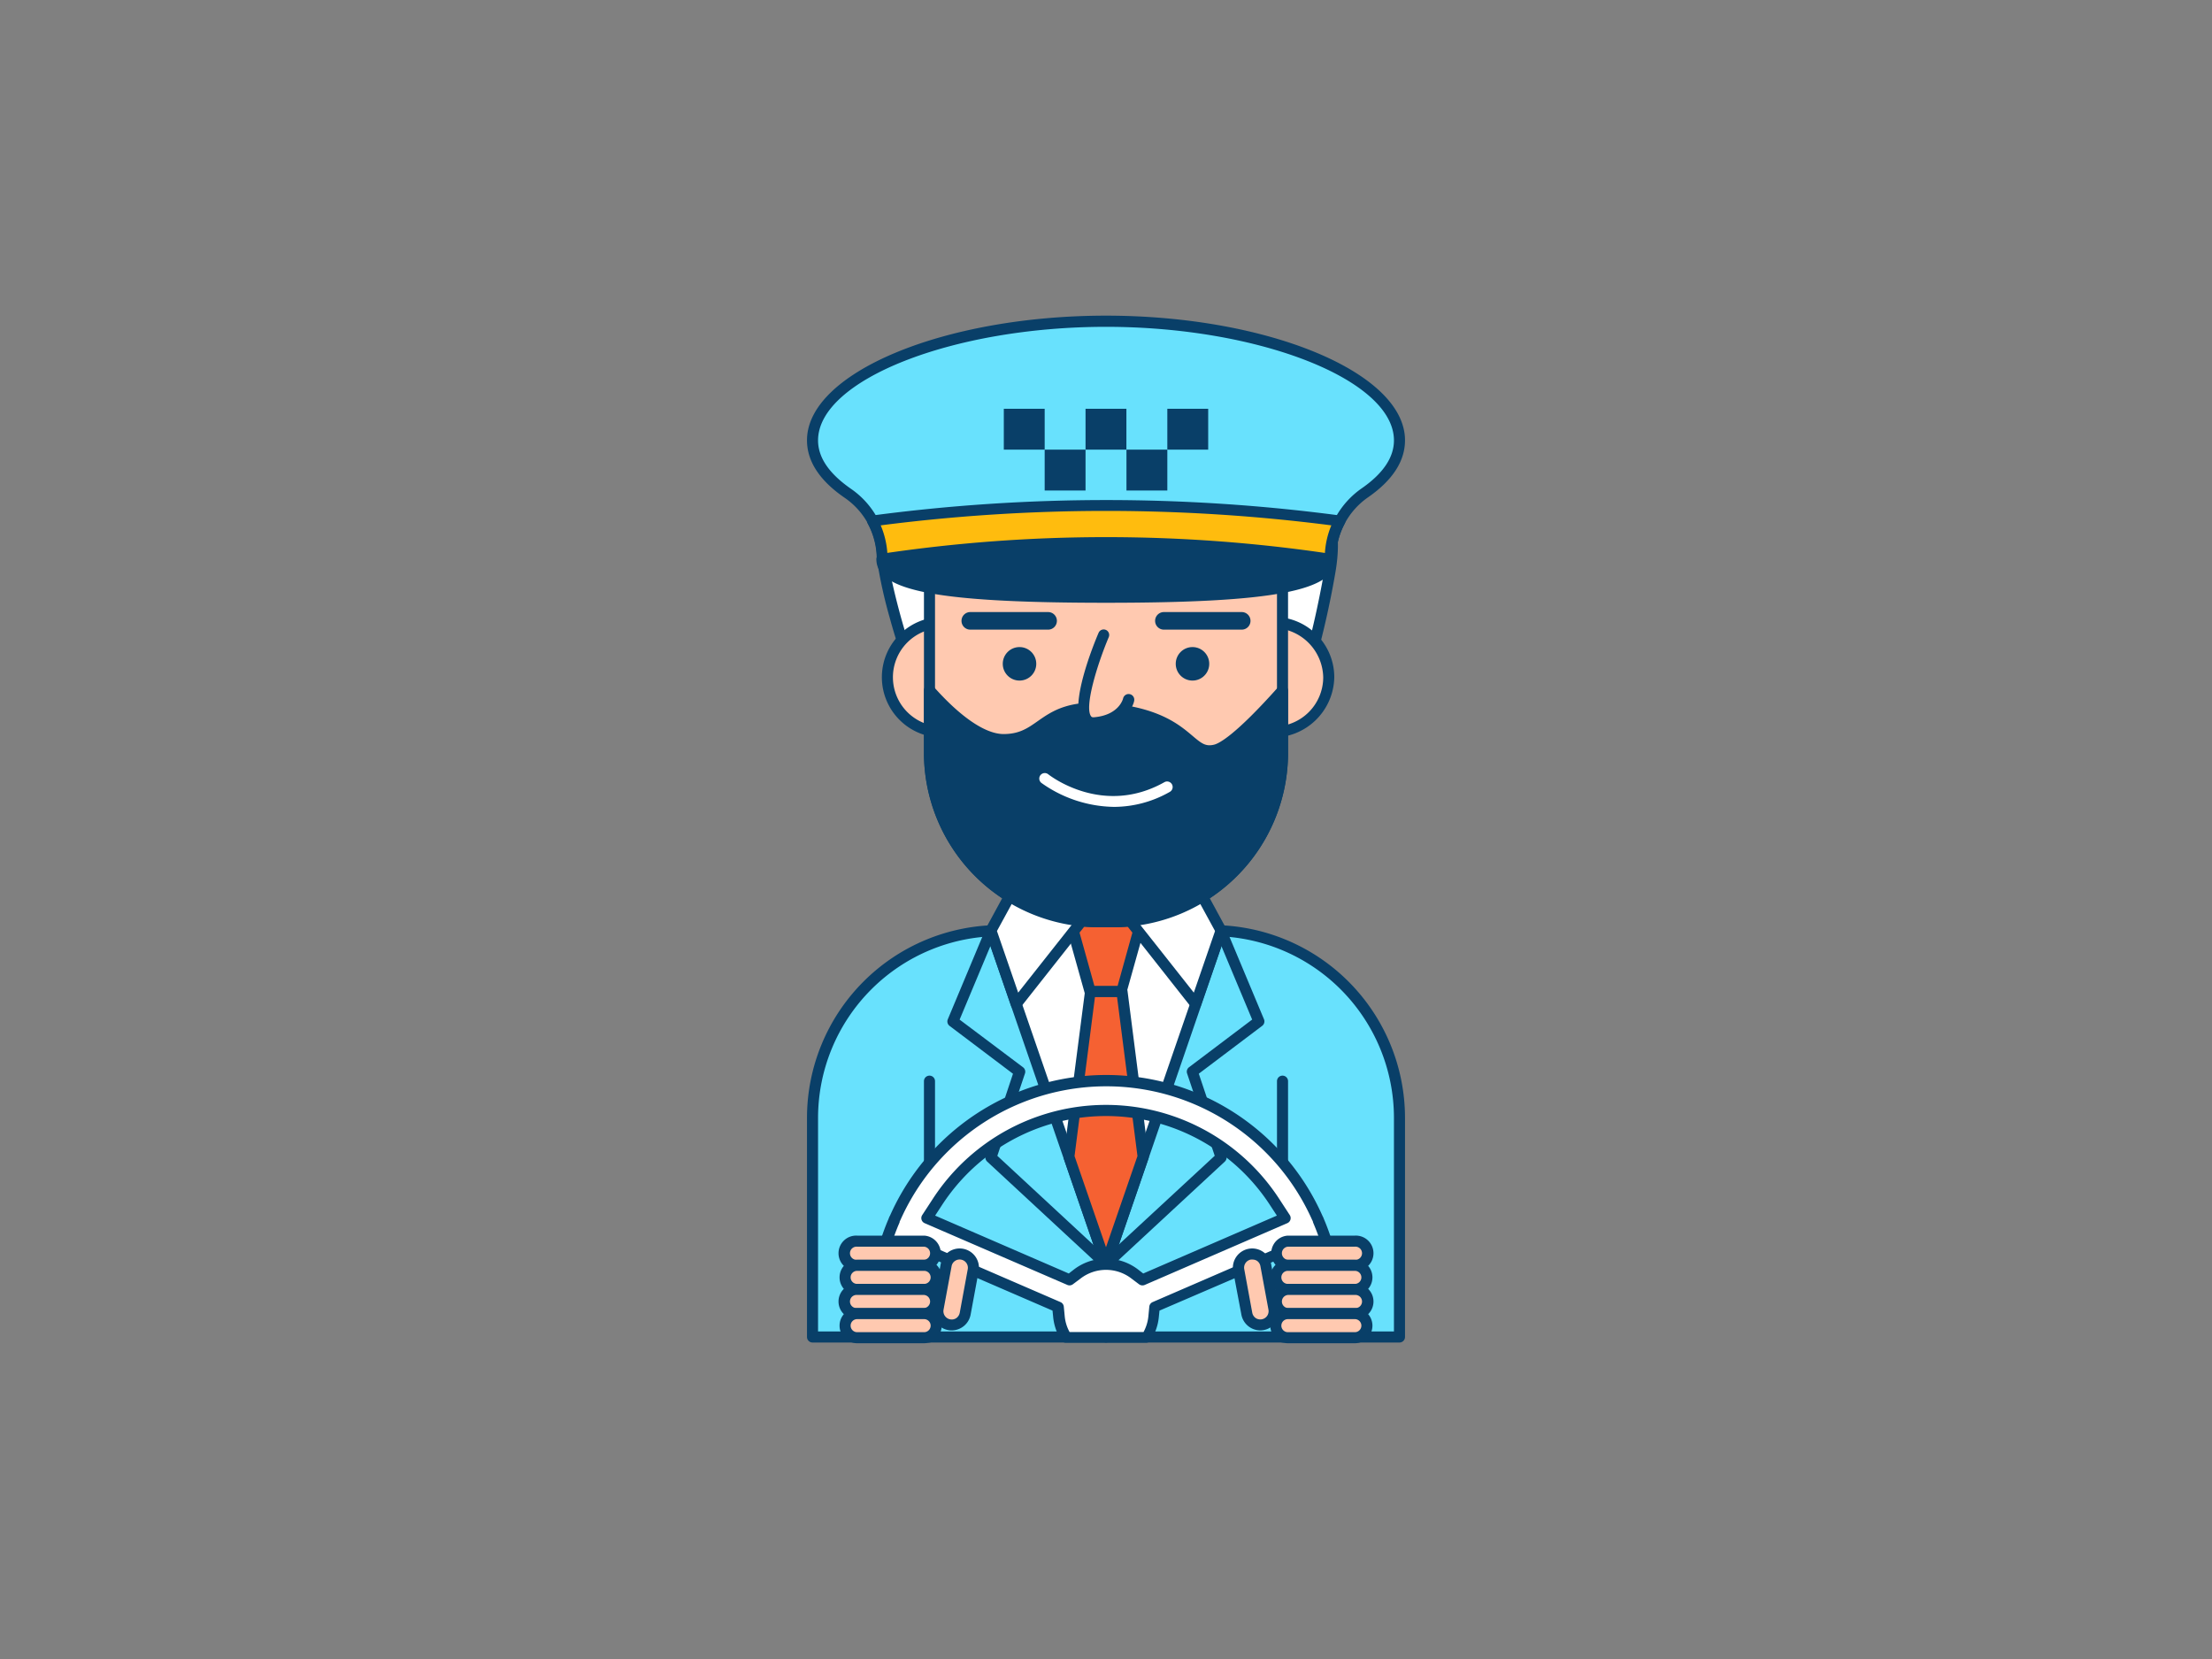 <svg xmlns="http://www.w3.org/2000/svg" viewBox="0 0 400 300"><rect x="0" y="0" width="400" height="300" fill="#808080" stroke="none"/><g id="_343_taxi_driver_outline" data-name="#343_taxi_driver_outline"><path d="M180.78,168.28h38.43a33.85,33.85,0,0,1,33.85,33.85v39.64a0,0,0,0,1,0,0H146.93a0,0,0,0,1,0,0V202.13A33.85,33.85,0,0,1,180.78,168.28Z" fill="#68e1fd"/><path d="M253.07,242.77H146.93a1,1,0,0,1-1-1V202.13a34.89,34.89,0,0,1,34.85-34.85h38.44a34.89,34.89,0,0,1,34.85,34.85v39.64A1,1,0,0,1,253.07,242.77Zm-105.14-2H252.07V202.13a32.89,32.89,0,0,0-32.85-32.85H180.78a32.89,32.89,0,0,0-32.85,32.85Z" fill="#093f68"/><path d="M236.66,120.18l0-.07a164.76,164.76,0,0,0,3.77-16.57c.64-3.64.8-7.5-.6-10.92-1.82-4.41-6-7.77-9.49-10.87-3.81-3.41-8.08-6.55-12.94-8.26a55.68,55.68,0,0,0-21.89-2.83c-6.36.37-12.76,1.55-18.45,4.41s-10.65,7.52-13,13.45c-1.25,3.18-4.85,9.16-4.56,12.58s4,18,5.16,18Z" fill="#fff"/><path d="M236.66,121.18h0l-71.95-1.09c-.75,0-1.53,0-3.84-8.45a84.14,84.14,0,0,1-2.29-10.45c-.24-2.75,1.59-6.57,3.21-9.94.55-1.16,1.08-2.25,1.41-3.1,2.27-5.8,7-10.77,13.45-14,5.17-2.6,11.34-4.08,18.84-4.52a56.75,56.75,0,0,1,22.28,2.89c4.28,1.5,8.5,4.19,13.28,8.45l1.12,1c3.24,2.86,6.91,6.09,8.62,10.25,1.27,3.09,1.48,6.84.66,11.48a162.12,162.12,0,0,1-3.79,16.67A1.1,1.1,0,0,1,236.66,121.18Zm-71.55-3.08,70.8,1.07c1.34-4.75,2.51-10,3.55-15.8.76-4.25.58-7.64-.54-10.37-1.53-3.73-4.87-6.67-8.09-9.51l-1.13-1c-4.58-4.08-8.59-6.64-12.61-8.06a54.89,54.89,0,0,0-21.5-2.77c-7.23.42-13.14,1.83-18.07,4.3-6,3-10.39,7.58-12.48,12.92-.36.92-.9,2-1.47,3.24-1.43,3-3.21,6.69-3,8.89C160.83,104.26,163.91,116.1,165.11,118.1Z" fill="#093f68"/><path d="M200,242.77a1,1,0,0,1-1-1V215.45a1,1,0,0,1,2,0v26.32A1,1,0,0,1,200,242.77Z" fill="#093f68"/><polygon points="220.81 168.28 206.71 209.15 200 228.61 193.29 209.16 179.19 168.28 220.81 168.28" fill="#fff"/><path d="M200,229.61a1,1,0,0,1-.95-.68L178.24,168.6a1,1,0,0,1,.13-.9,1,1,0,0,1,.82-.42h41.62a1,1,0,0,1,.82.42,1,1,0,0,1,.13.9L201,228.93A1,1,0,0,1,200,229.61Zm-19.41-60.33L200,225.54l19.41-56.26Z" fill="#093f68"/><polygon points="202.85 179.31 197.16 179.31 192.2 161.47 207.81 161.47 202.85 179.31" fill="#f56132"/><path d="M202.85,180.31h-5.7a1,1,0,0,1-1-.73l-5-17.85a1,1,0,0,1,.17-.87,1,1,0,0,1,.8-.39h15.61a1,1,0,0,1,.79.39,1,1,0,0,1,.17.87l-5,17.85A1,1,0,0,1,202.85,180.31Zm-4.94-2h4.18l4.4-15.84h-13Z" fill="#093f68"/><polygon points="206.71 209.15 200 228.61 193.29 209.16 197.16 179.31 202.84 179.31 206.71 209.15" fill="#f56132"/><path d="M200,229.61a1,1,0,0,1-.95-.68l-6.7-19.45a1,1,0,0,1,0-.45l3.86-29.85a1,1,0,0,1,1-.87h5.68a1,1,0,0,1,1,.87L207.7,209a.91.91,0,0,1,0,.46L201,228.93A1,1,0,0,1,200,229.61Zm-5.69-20.56L200,225.54l5.69-16.49L202,180.31H198Z" fill="#093f68"/><ellipse cx="170.02" cy="122.47" rx="10.28" ry="9.9" fill="#ffc9b0"/><path d="M170,133.37a10.91,10.91,0,1,1,11.29-10.9A11.11,11.11,0,0,1,170,133.37Zm0-19.8a8.91,8.91,0,1,0,9.29,8.9A9.1,9.1,0,0,0,170,113.57Z" fill="#093f68"/><ellipse cx="229.98" cy="122.47" rx="10.28" ry="9.9" fill="#ffc9b0"/><path d="M230,133.37a10.91,10.91,0,1,1,11.28-10.9A11.11,11.11,0,0,1,230,133.37Zm0-19.8a8.91,8.91,0,1,0,9.28,8.9A9.1,9.1,0,0,0,230,113.57Z" fill="#093f68"/><path d="M220.2,92.71a11.72,11.72,0,0,1,11.72,11.72v31.71a30.52,30.52,0,0,1-30.51,30.53H198.6a30.52,30.52,0,0,1-30.52-30.53V104.43A11.72,11.72,0,0,1,179.8,92.71Z" fill="#ffc9b0"/><path d="M201.41,167.67H198.6a31.56,31.56,0,0,1-31.52-31.53V104.43A12.74,12.74,0,0,1,179.8,91.71h40.4a12.73,12.73,0,0,1,12.72,12.72v31.71A31.55,31.55,0,0,1,201.41,167.67Zm-21.61-74a10.73,10.73,0,0,0-10.72,10.72v31.71a29.56,29.56,0,0,0,29.52,29.53h2.81a29.56,29.56,0,0,0,29.51-29.53V104.43A10.73,10.73,0,0,0,220.2,93.71Z" fill="#093f68"/><polygon points="184.22 159.05 179.19 168.27 183.77 181.56 198.24 163.24 184.22 159.05" fill="#fff"/><path d="M183.77,182.56l-.17,0a1,1,0,0,1-.77-.66l-4.58-13.28a1,1,0,0,1,.06-.81l5-9.22a1,1,0,0,1,1.17-.48l14,4.19a1,1,0,0,1,.67.66,1,1,0,0,1-.17.92l-14.46,18.32A1,1,0,0,1,183.77,182.56Zm-3.49-14.2,3.84,11.14,12.42-15.72-11.83-3.54Z" fill="#093f68"/><polygon points="215.78 159.05 220.81 168.27 216.23 181.56 201.76 163.24 215.78 159.05" fill="#fff"/><path d="M216.23,182.56a1,1,0,0,1-.79-.38L201,163.86a1,1,0,0,1-.17-.92,1,1,0,0,1,.67-.66l14-4.19a1,1,0,0,1,1.17.48l5,9.22a1,1,0,0,1,.07.81l-4.59,13.28a1,1,0,0,1-.77.66Zm-12.77-18.78,12.42,15.72,3.84-11.14-4.43-8.12Z" fill="#093f68"/><path d="M231.92,124.86v11.28a30.52,30.52,0,0,1-30.51,30.53H198.6a30.52,30.52,0,0,1-30.52-30.53V124.83c3.51,4,8.8,8.91,13.4,8.91,7.7,0,6.73-7.06,20.21-5.45s13.15,8.34,18,7.37C222.3,135.13,227.64,129.67,231.92,124.86Z" fill="#093f68"/><path d="M201.41,167.67H198.6a31.56,31.56,0,0,1-31.52-31.53V124.83a1,1,0,0,1,1.75-.66c4.89,5.52,9.38,8.57,12.65,8.57,2.85,0,4.37-1.07,6.14-2.31,2.75-1.93,5.88-4.13,14.19-3.14,8.15,1,11.53,3.83,13.77,5.72,1.66,1.41,2.4,2,3.88,1.67.87-.17,3.76-1.54,11.72-10.48a1,1,0,0,1,1.74.66v11.28A31.55,31.55,0,0,1,201.41,167.67Zm-32.33-40.29v8.76a29.56,29.56,0,0,0,29.52,29.53h2.81a29.56,29.56,0,0,0,29.51-29.53v-8.68c-7.86,8.54-10.25,9-11.07,9.18-2.48.5-3.91-.7-5.56-2.1-2.18-1.84-5.17-4.36-12.72-5.26s-10.22,1-12.81,2.79a11.43,11.43,0,0,1-7.28,2.67C177.27,134.74,172.66,131.08,169.08,127.38Z" fill="#093f68"/><path d="M199.56,114.81s-6.9,16.36-1.61,15.88,6.1-4.17,6.1-4.17" fill="#ffc9b0"/><path d="M197.73,131.7a2.45,2.45,0,0,1-2.07-1c-2.34-3.21,2.07-14.11,3-16.27a1,1,0,0,1,1.3-.53,1,1,0,0,1,.54,1.31c-2.08,4.92-4.44,12.62-3.21,14.3.06.09.17.24.59.19,4.44-.4,5.18-3.27,5.21-3.39a1,1,0,0,1,2,.43c0,.18-1,4.41-7,5Z" fill="#093f68"/><path d="M201.45,145.91a23.17,23.17,0,0,1-13.14-4.34,1,1,0,0,1-.16-1.4,1,1,0,0,1,1.4-.16c.4.31,9.91,7.67,21,1.44a1,1,0,0,1,1,1.74A20.44,20.44,0,0,1,201.45,145.91Z" fill="#fff"/><circle cx="184.36" cy="120.04" r="3.03" fill="#093f68"/><circle cx="215.64" cy="120.04" r="3.03" fill="#093f68"/><path d="M189.53,113.86H175.46a1.59,1.59,0,0,1,0-3.18h14.07a1.59,1.59,0,1,1,0,3.18Z" fill="#093f68"/><path d="M224.54,113.86H210.47a1.59,1.59,0,1,1,0-3.18h14.07a1.59,1.59,0,1,1,0,3.18Z" fill="#093f68"/><path d="M168.08,242.77a1,1,0,0,1-1-1V195.51a1,1,0,0,1,2,0v46.26A1,1,0,0,1,168.08,242.77Z" fill="#093f68"/><path d="M231.92,242.77a1,1,0,0,1-1-1V195.51a1,1,0,0,1,2,0v46.26A1,1,0,0,1,231.92,242.77Z" fill="#093f68"/><path d="M253.07,79.64c0-11.37-23.76-21.54-53.07-21.54s-53.07,10.17-53.07,21.54c0,3.54,2.3,6.77,6.35,9.55a14.44,14.44,0,0,1,6.27,11.91h81V101a14.47,14.47,0,0,1,6.23-11.88C250.81,86.36,253.07,83.15,253.07,79.64Z" fill="#68e1fd"/><path d="M240.59,102.1h-81a1,1,0,0,1-1-1A13.44,13.44,0,0,0,152.72,90c-4.5-3.09-6.79-6.58-6.79-10.38,0-12.22,24.76-22.54,54.07-22.54s54.07,10.32,54.07,22.54c0,3.77-2.25,7.23-6.68,10.31a13.45,13.45,0,0,0-5.8,11A1.09,1.09,0,0,1,240.59,102.1Zm-80.07-2h79.1a15.5,15.5,0,0,1,6.63-11.8c3.86-2.68,5.82-5.59,5.82-8.66,0-10.94-24.33-20.54-52.07-20.54s-52.07,9.6-52.07,20.54c0,3.1,2,6,5.92,8.73A15.42,15.42,0,0,1,160.52,100.1Z" fill="#093f68"/><path d="M200,91.42a332.3,332.3,0,0,0-42.27,2.8,14.41,14.41,0,0,1,1.75,6.88h81V101a14.43,14.43,0,0,1,1.71-6.79A332.75,332.75,0,0,0,200,91.42Z" fill="#ffbc0e"/><path d="M240.54,102.1h-81a1,1,0,0,1-1-1,13.52,13.52,0,0,0-1.62-6.4,1,1,0,0,1,.74-1.47,321.56,321.56,0,0,1,84.76,0,1,1,0,0,1,.75.54,1,1,0,0,1,0,.92,13.44,13.44,0,0,0-1.59,6.32A1.09,1.09,0,0,1,240.54,102.1Zm-80.07-2h79.11A15.26,15.26,0,0,1,240.75,95a319.34,319.34,0,0,0-81.49,0A15.6,15.6,0,0,1,160.47,100.1Z" fill="#093f68"/><path d="M240.52,101.1c0,5.88-18.14,6.85-40.52,6.85s-40.52-1-40.52-6.85a274.24,274.24,0,0,1,81,0Z" fill="#093f68"/><path d="M200,109c-30.27,0-41.52-2.13-41.52-7.85a1,1,0,0,1,.84-1,275.49,275.49,0,0,1,81.36,0,1,1,0,0,1,.84,1C241.52,106.82,230.27,109,200,109Zm-39.32-7c2.5,5,28.08,5,39.32,5s36.82,0,39.32-5a273.61,273.61,0,0,0-78.64,0Z" fill="#093f68"/><rect x="181.52" y="73.92" width="7.39" height="7.39" fill="#093f68"/><rect x="188.91" y="81.31" width="7.39" height="7.39" fill="#093f68"/><rect x="196.3" y="73.92" width="7.39" height="7.39" fill="#093f68"/><rect x="203.7" y="81.31" width="7.39" height="7.39" fill="#093f68"/><rect x="211.09" y="73.92" width="7.39" height="7.39" fill="#093f68"/><path d="M200,229.61a1,1,0,0,1-.68-.27l-20.81-19.29a1,1,0,0,1-.27-1.05l4.94-14.83-11.47-8.66a1,1,0,0,1-.32-1.18l6.88-16.44a1,1,0,0,1,1.31-.54,1,1,0,0,1,.53,1.31l-6.58,15.72L185,193a1,1,0,0,1,.35,1.11l-5,14.9,20.34,18.85a1,1,0,0,1,0,1.42A1,1,0,0,1,200,229.61Z" fill="#093f68"/><path d="M200,229.61a1,1,0,0,1-.73-.32,1,1,0,0,1,0-1.42L219.66,209l-5-14.9A1,1,0,0,1,215,193l11.43-8.63-6.58-15.72a1,1,0,1,1,1.84-.77l6.88,16.44a1,1,0,0,1-.32,1.18l-11.47,8.66L221.76,209a1,1,0,0,1-.27,1.05l-20.81,19.29A1,1,0,0,1,200,229.61Z" fill="#093f68"/><path d="M236.11,241.85a36.11,36.11,0,0,0,.3-4.63,36.47,36.47,0,0,0-1.07-8.76l-.81-3.27-25.8,11.17-.16,1.68a8.63,8.63,0,0,1-1.31,3.81H192.74a8.63,8.63,0,0,1-1.31-3.81l-.16-1.68-25.8-11.17-.81,3.27a36.47,36.47,0,0,0-1.07,8.76,36.11,36.11,0,0,0,.3,4.63h-5.41a42.54,42.54,0,0,1-.26-4.63,41.42,41.42,0,0,1,3.35-16.38l.09-.25.1-.2.06-.1.05-.11a41.75,41.75,0,0,1,76.27,0l.05.1.05.1.11.21.08.22a41.5,41.5,0,0,1,3.35,16.39,42.54,42.54,0,0,1-.26,4.63ZM200,228.6a8.55,8.55,0,0,1,5.26,1.81l1.33,1,25.8-11.17-1.84-2.83a36.36,36.36,0,0,0-61.1,0l-1.84,2.83,25.8,11.17,1.33-1A8.55,8.55,0,0,1,200,228.6Z" fill="#fff"/><path d="M241.52,242.85h-5.41a1,1,0,0,1-.75-.34,1,1,0,0,1-.24-.79,36,36,0,0,0,.29-4.5,35.55,35.55,0,0,0-1-8.52l-.53-2.12L209.67,237l-.11,1.09a9.47,9.47,0,0,1-1.46,4.26,1,1,0,0,1-.85.46h-14.5a1,1,0,0,1-.85-.46,9.43,9.43,0,0,1-1.46-4.26l-.11-1.09-24.17-10.46-.53,2.12a35.48,35.48,0,0,0-1,8.52,36,36,0,0,0,.29,4.5,1,1,0,0,1-.24.79,1,1,0,0,1-.75.34h-5.41a1,1,0,0,1-1-.89,42.5,42.5,0,0,1,3.16-21.51l.08-.22a2.49,2.49,0,0,1,.16-.33l.06-.12a42.76,42.76,0,0,1,78.11,0l.06.13.15.3.1.26A42.56,42.56,0,0,1,242.51,242,1,1,0,0,1,241.52,242.85Zm-4.29-2h3.38c.11-1.22.17-2.43.17-3.63a40.34,40.34,0,0,0-3.27-16l-.1-.27s0-.05,0-.09l-.13-.25a40.75,40.75,0,0,0-74.45,0l-.14.28a.93.93,0,0,0,0,.1l-.09.23a40.5,40.5,0,0,0-3.28,16c0,1.19.06,2.41.17,3.63h3.38q-.18-1.83-.18-3.63a37.39,37.39,0,0,1,1.1-9l.81-3.27a1,1,0,0,1,.53-.66,1,1,0,0,1,.84,0l25.8,11.17a1,1,0,0,1,.6.83l.16,1.67a7.36,7.36,0,0,0,.88,2.91h13.38a7.52,7.52,0,0,0,.88-2.91l.16-1.67a1,1,0,0,1,.6-.83l25.8-11.17a1,1,0,0,1,.84,0,1,1,0,0,1,.53.66l.81,3.27a37.52,37.52,0,0,1,1.1,9Q237.41,239,237.23,240.85Zm-30.64-8.41a1,1,0,0,1-.62-.21l-1.33-1a7.53,7.53,0,0,0-9.28,0l-1.34,1a1,1,0,0,1-1,.13l-25.81-11.17a1,1,0,0,1-.44-1.47l1.84-2.82a37.36,37.36,0,0,1,62.78,0l1.84,2.82a1,1,0,0,1-.45,1.47L207,232.36A1,1,0,0,1,206.59,232.44ZM169.1,219.82l24.17,10.47.86-.67a9.54,9.54,0,0,1,11.74,0l.86.67,24.17-10.47L229.71,218a35.36,35.36,0,0,0-59.42,0Z" fill="#093f68"/><rect x="230.71" y="224.44" width="16.47" height="4.36" rx="2.18" transform="translate(477.9 453.25) rotate(180)" fill="#ffc9b0"/><path d="M245,229.81H232.89a3.19,3.19,0,0,1,0-6.37H245a3.19,3.19,0,1,1,0,6.37Zm-12.11-4.37a1.19,1.19,0,0,0,0,2.37H245a1.19,1.19,0,1,0,0-2.37Z" fill="#093f68"/><rect x="230.71" y="228.81" width="16.47" height="4.36" rx="2.18" transform="translate(477.9 461.98) rotate(180)" fill="#ffc9b0"/><path d="M245,234.17H232.89a3.18,3.18,0,0,1,0-6.36H245a3.18,3.18,0,1,1,0,6.36Zm-12.11-4.36a1.18,1.18,0,0,0,0,2.36H245a1.18,1.18,0,1,0,0-2.36Z" fill="#093f68"/><rect x="230.71" y="233.17" width="16.47" height="4.36" rx="2.18" transform="translate(477.9 470.71) rotate(-180)" fill="#ffc9b0"/><path d="M245,238.54H232.89a3.19,3.19,0,0,1,0-6.37H245a3.19,3.19,0,1,1,0,6.37Zm-12.11-4.37a1.19,1.19,0,0,0,0,2.37H245a1.19,1.19,0,1,0,0-2.37Z" fill="#093f68"/><rect x="230.71" y="237.54" width="16.47" height="4.36" rx="2.18" transform="translate(477.9 479.44) rotate(-180)" fill="#ffc9b0"/><path d="M245,242.9H232.89a3.18,3.18,0,1,1,0-6.36H245a3.18,3.18,0,1,1,0,6.36Zm-12.11-4.36a1.18,1.18,0,1,0,0,2.36H245a1.18,1.18,0,1,0,0-2.36Z" fill="#093f68"/><rect x="224.69" y="226.7" width="4.98" height="12.94" rx="2.49" transform="translate(492.95 421.2) rotate(169.53)" fill="#ffc9b0"/><path d="M227.9,240.58a3.5,3.5,0,0,1-3.42-2.86L223,229.89a3.49,3.49,0,0,1,6.87-1.27l1.44,7.83a3.5,3.5,0,0,1-3.44,4.13Zm-1.43-12.81a1.32,1.32,0,0,0-.28,0,1.49,1.49,0,0,0-1.19,1.74l1.44,7.83a1.52,1.52,0,0,0,.62,1,1.51,1.51,0,0,0,2.08-.39,1.51,1.51,0,0,0,.24-1.11L227.93,229a1.48,1.48,0,0,0-.62-1A1.51,1.51,0,0,0,226.47,227.77Z" fill="#093f68"/><rect x="152.81" y="224.44" width="16.47" height="4.36" rx="2.18" fill="#ffc9b0"/><path d="M167.11,229.81H155a3.19,3.19,0,1,1,0-6.37h12.11a3.19,3.19,0,0,1,0,6.37ZM155,225.44a1.19,1.19,0,1,0,0,2.37h12.11a1.19,1.19,0,0,0,0-2.37Z" fill="#093f68"/><rect x="152.81" y="228.81" width="16.47" height="4.36" rx="2.18" fill="#ffc9b0"/><path d="M167.11,234.17H155a3.18,3.18,0,1,1,0-6.36h12.11a3.18,3.18,0,0,1,0,6.36ZM155,229.81a1.18,1.18,0,1,0,0,2.36h12.11a1.18,1.18,0,0,0,0-2.36Z" fill="#093f68"/><rect x="152.81" y="233.17" width="16.47" height="4.36" rx="2.18" fill="#ffc9b0"/><path d="M167.11,238.54H155a3.19,3.19,0,1,1,0-6.37h12.11a3.19,3.19,0,0,1,0,6.37ZM155,234.17a1.19,1.19,0,1,0,0,2.37h12.11a1.19,1.19,0,0,0,0-2.37Z" fill="#093f68"/><rect x="152.81" y="237.54" width="16.47" height="4.36" rx="2.18" fill="#ffc9b0"/><path d="M167.11,242.9H155a3.18,3.18,0,1,1,0-6.36h12.11a3.18,3.18,0,0,1,0,6.36ZM155,238.54a1.18,1.18,0,1,0,0,2.36h12.11a1.18,1.18,0,0,0,0-2.36Z" fill="#093f68"/><rect x="170.32" y="226.7" width="4.98" height="12.94" rx="2.49" transform="translate(45.23 -27.51) rotate(10.47)" fill="#ffc9b0"/><path d="M172.1,240.58a3.47,3.47,0,0,1-.64-.06h0a3.49,3.49,0,0,1-2.8-4.07l1.44-7.83a3.49,3.49,0,1,1,6.87,1.27l-1.45,7.83a3.5,3.5,0,0,1-3.42,2.86Zm-.28-2a1.48,1.48,0,0,0,1.12-.23,1.56,1.56,0,0,0,.62-1l1.44-7.83a1.49,1.49,0,0,0-2.31-1.5,1.44,1.44,0,0,0-.62,1l-1.45,7.83a1.5,1.5,0,0,0,1.2,1.73Z" fill="#093f68"/></g></svg>